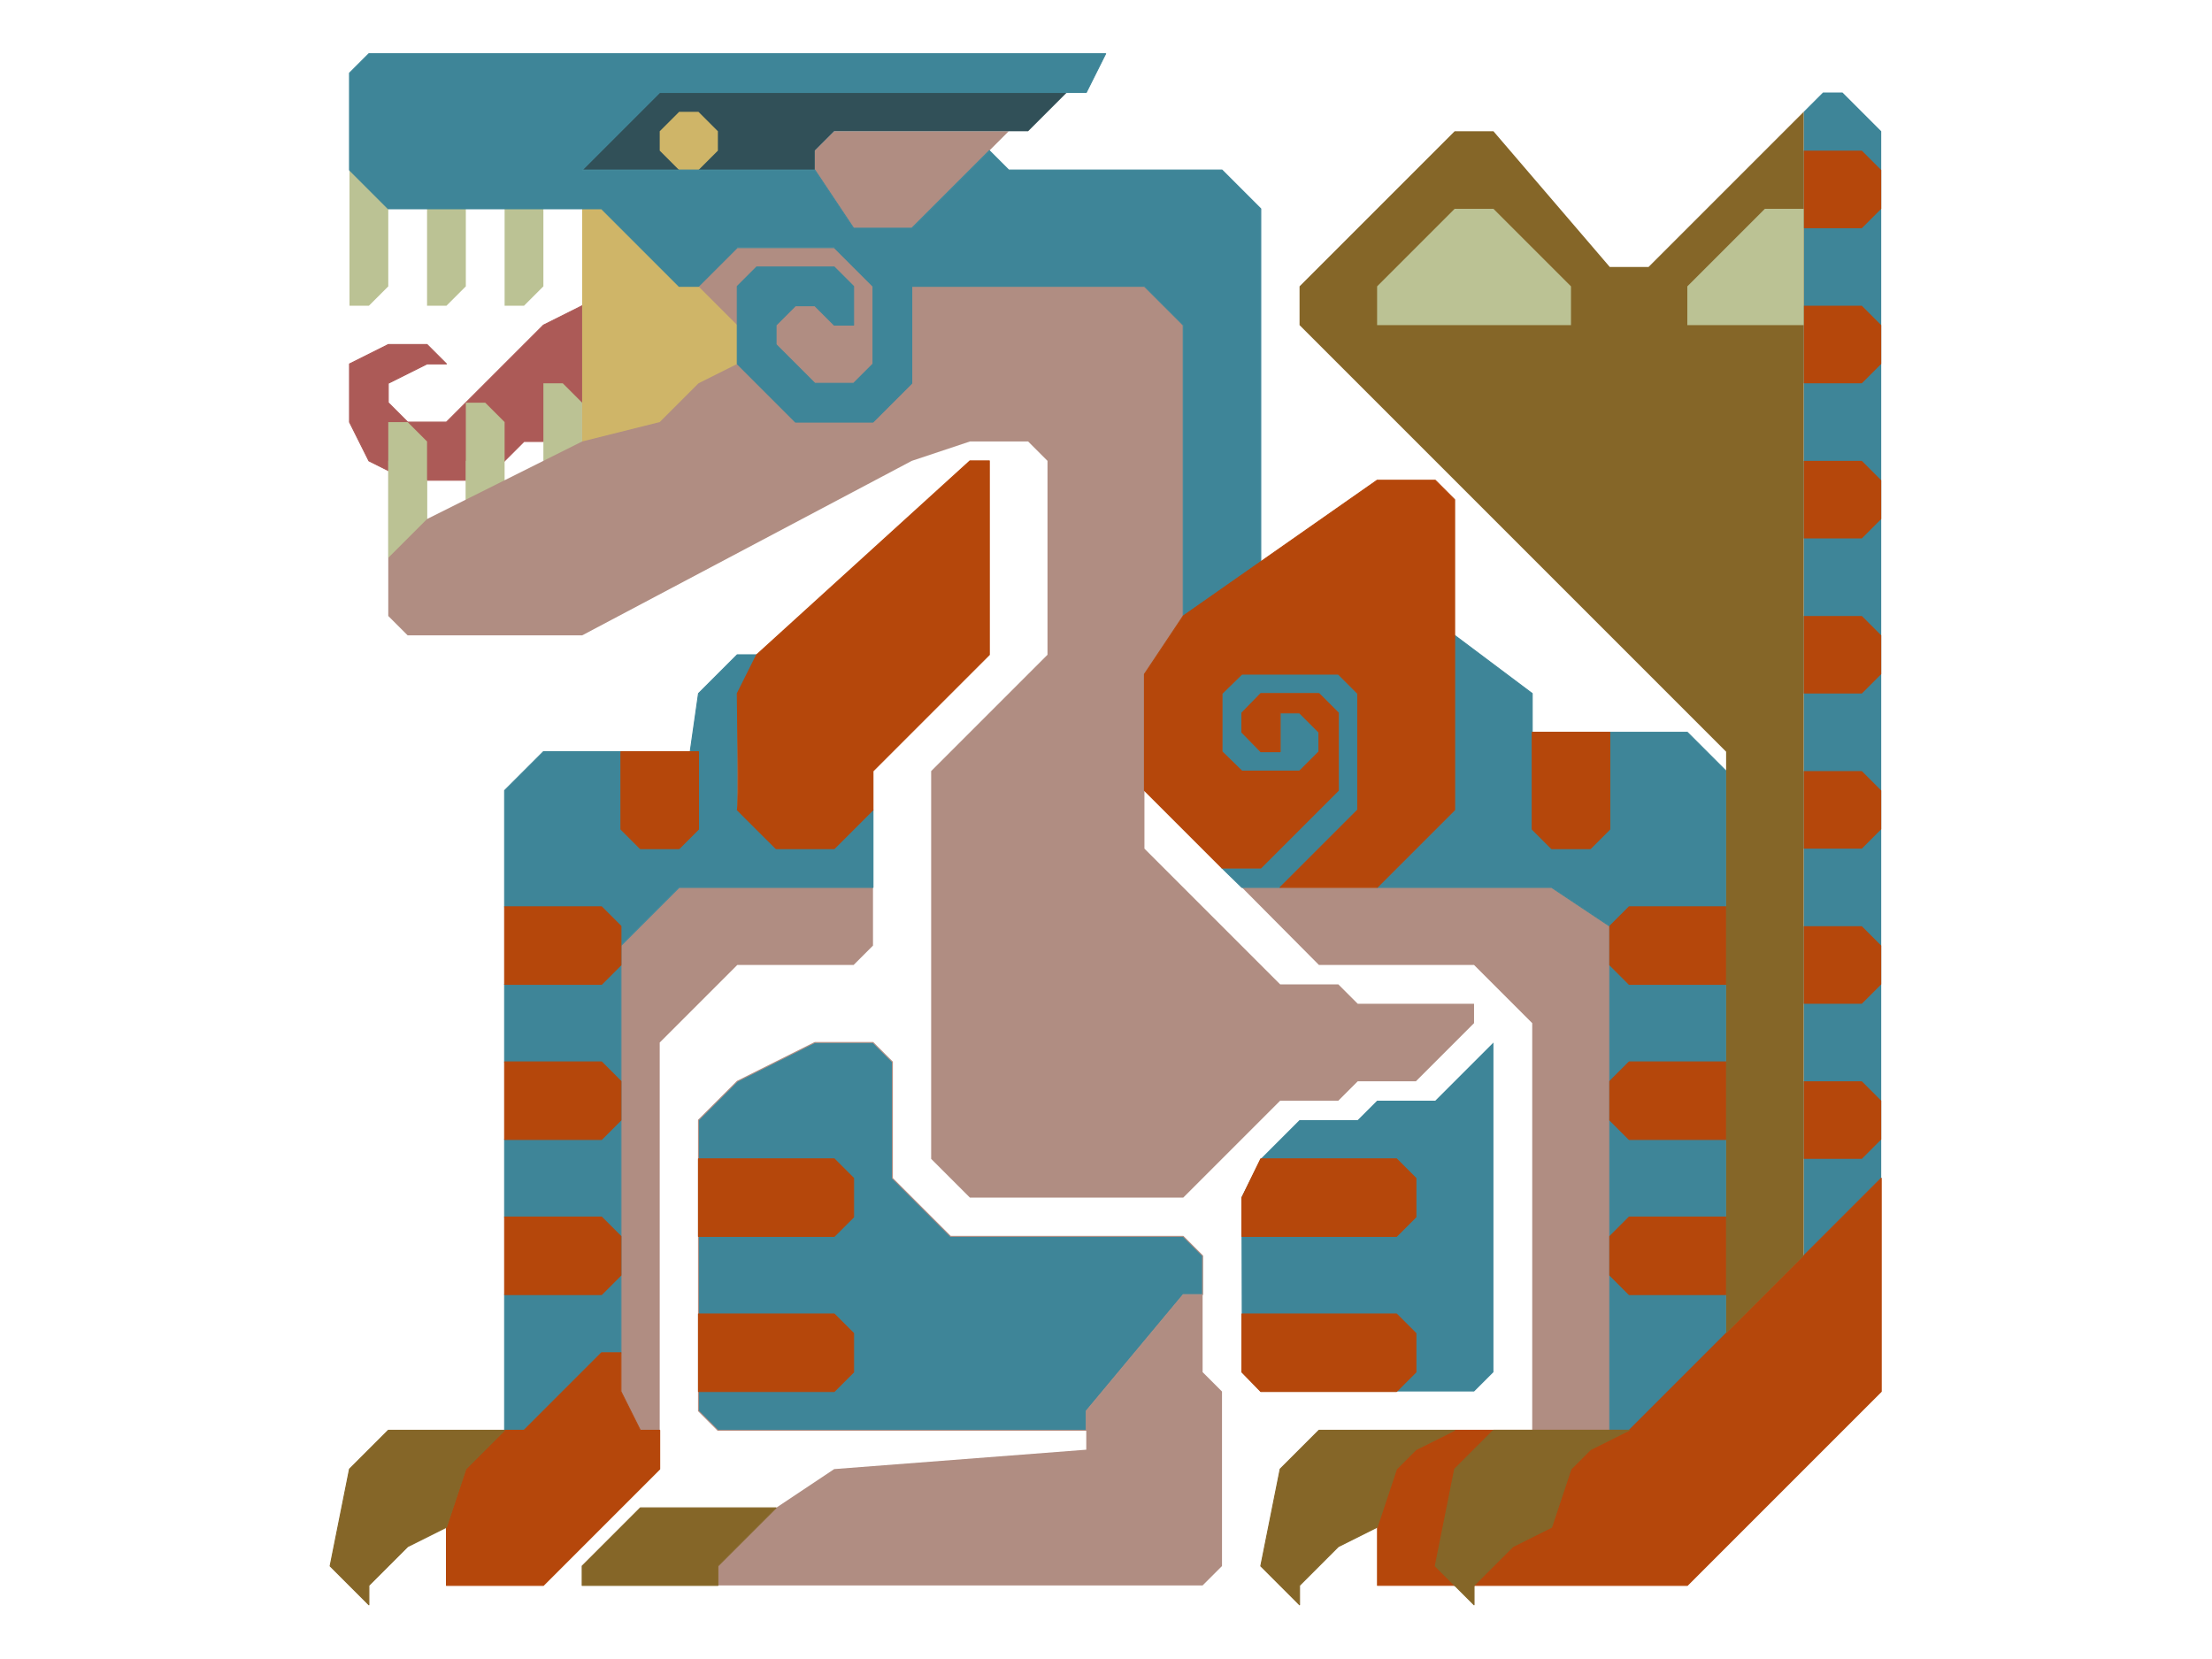 <?xml version="1.0" encoding="UTF-8" standalone="no"?>
<!DOCTYPE svg PUBLIC "-//W3C//DTD SVG 1.1//EN" "http://www.w3.org/Graphics/SVG/1.1/DTD/svg11.dtd">
<svg width="100%" height="100%" viewBox="0 0 4634 3475" version="1.1" xmlns="http://www.w3.org/2000/svg" xmlns:xlink="http://www.w3.org/1999/xlink" xml:space="preserve" xmlns:serif="http://www.serif.com/" style="fill-rule:evenodd;clip-rule:evenodd;stroke-linecap:round;stroke-linejoin:round;stroke-miterlimit:1.5;">
    <g transform="matrix(2.083,0,0,2.083,0,0)">
        <g id="Layer6" transform="matrix(1,0,0,1,137,-4.5)">
            <path d="M448.5,312L409.5,331.5L312,429L273,429L253.5,409.5L253.5,390L292.5,370.5L312,370.5L292.5,351L253.5,351L214.5,370.5L214.5,429L234,468L273,487.5L351,487.5L390,448.5L409.5,448.5L448.5,409.5L448.5,312Z" style="fill:rgb(172,90,87);stroke:rgb(172,90,87);stroke-width:1px;"/>
        </g>
        <g id="Layer3" transform="matrix(1,0,0,1,137,-4.5)">
            <path d="M253.5,565.5L253.5,468L273,468L292.5,487.5L292.5,546L253.5,565.5Z" style="fill:rgb(187,194,148);"/>
            <path d="M331.5,507L331.5,468L351,468L370.5,487.5L370.5,507L331.5,507Z" style="fill:rgb(187,194,148);"/>
            <path d="M409.5,468L409.5,390L429,390L448.5,409.5L448.5,468L409.5,468Z" style="fill:rgb(187,194,148);"/>
            <path d="M214.5,175.5L214.5,312L234,312L253.5,292.5L253.5,175.5L214.5,175.5Z" style="fill:rgb(187,194,148);"/>
            <g transform="matrix(1,0,0,-1,39,741)">
                <path d="M214.5,175.5L214.5,312L234,312L253.5,292.5L253.5,175.5L214.5,175.5Z" style="fill:rgb(187,194,148);"/>
            </g>
            <g transform="matrix(1,0,0,-1,117,721.5)">
                <path d="M214.5,175.5L214.5,312L234,312L253.5,292.5L253.5,175.5L214.5,175.5Z" style="fill:rgb(187,194,148);"/>
            </g>
            <path d="M292.5,214.5L292.5,312L312,312L331.5,292.5L331.5,214.5L292.5,214.5Z" style="fill:rgb(187,194,148);"/>
            <path d="M370.5,214.5L370.5,312L390,312L409.5,292.5L409.5,214.5L370.5,214.5Z" style="fill:rgb(187,194,148);"/>
        </g>
        <g id="Layer2" transform="matrix(1,0,0,1,137,-4.5)">
            <path d="M780,234L877.5,136.5L702,136.5L682.5,156L682.5,175.5L721.5,234" style="fill:rgb(176,141,130);"/>
            <path d="M273,643.5L253.5,624L253.5,565.5L292.5,526.5L331.5,507L370.5,487.5L448.5,448.5L448.5,253.5L838.5,253.5L838.5,448.5L780,468L448.5,643.5L273,643.5Z" style="fill:rgb(176,141,130);"/>
            <path d="M897,448.5L916.5,468L916.5,663L799.5,780L799.5,1170L838.5,1209L1053,1209L1150.5,1111.5L1209,1111.5L1228.5,1092L1287,1092L1345.5,1033.5L1345.5,1014L1228.5,1014L1209,994.5L1150.5,994.5L1014,858L1014,682.5L1053,624L1053,331.5L1014,292.5L819,292.5L819,448.5L897,448.5Z" style="fill:rgb(176,141,130);"/>
            <path d="M1482,1443L1404,1443L1404,1423.5L1404,1033.5L1345.5,975L1189.5,975L1112,897L1423.5,897L1482,936L1482,1443Z" style="fill:rgb(176,141,130);"/>
            <path d="M741,955.5L741,897L546,897L487.5,955.5L487.5,1404L507,1443L526.5,1443L526.5,1053L604.5,975L721.5,975L741,955.5Z" style="fill:rgb(176,141,130);"/>
            <path d="M1092,1404L1072.5,1384.5L1072.5,1306.5L1053,1306.5L955.5,1423.5L955.5,1462.5L702,1482L643.5,1521L585,1579.5L585,1599L1072.5,1599L1092,1579.5L1092,1404Z" style="fill:rgb(176,141,130);"/>
        </g>
        <g id="Layer5" transform="matrix(1,0,0,1,137,-4.5)">
            <path d="M448.5,175.5L526.5,97.5L936,97.5L897,136.5L702,136.5L682.5,156L682.5,175.5L448.5,175.5Z" style="fill:rgb(49,80,88);"/>
        </g>
        <g id="Layer4" transform="matrix(1,0,0,1,137,-4.5)">
            <path d="M448.5,214.5L448.5,448.5L526.5,429L565.5,390L604.5,370.5L604.5,331.5L565.5,292.5L546,292.5L468,214.5L448.5,214.5Z" style="fill:rgb(207,181,104);"/>
            <path d="M546,175.5L526.5,156L526.5,136.5L546,117L565.5,117L585,136.5L585,156L565.5,175.5L546,175.5Z" style="fill:rgb(207,181,104);"/>
        </g>
        <g id="Layer1" transform="matrix(1,0,0,1,137,-4.5)">
            <path d="M214.5,175.5L214.5,78L234,58.5L975,58.5L955.5,97.5L526.5,97.5L448.5,175.5L682.5,175.5L721.5,234L780,234L858,156L877.5,175.5L1092,175.5L1131,214.5L1131,624L1111.5,643.5L1072.5,643.5L1053,624L1053,331.5L1014,292.5L780,292.5L780,390L741,429L663,429L604.5,370.5L604.5,292.5L624,273L702,273L721.5,292.5L721.5,331.5L702,331.5L682.5,312L663,312L643.5,331.5L643.5,351L682.5,390L721.5,390L741,370.5L741,292.5L702,253.5L604.5,253.5L565.5,292.5L546,292.5L468,214.5L253.5,214.5L214.5,175.5Z" style="fill:rgb(62,133,152);stroke:rgb(62,133,152);stroke-width:1px;"/>
            <path d="M1072.5,1306.5L1072.5,1267.5L1053,1248L819,1248L760.5,1189.5L760.5,1072.5L741,1053L682.5,1053L604.5,1092L565.5,1131L565.5,1423.5L585,1443L955.5,1443L955.5,1423.5L1053,1306.5L1072.5,1306.5Z" style="fill:rgb(62,133,152);stroke:rgb(176,141,130);stroke-width:1px;"/>
            <path d="M741,897L741,819L643.5,858L604.5,819L604.5,702L643.5,663L604.5,663L565.5,702L546,838.5L507,838.5L487.5,760.5L409.5,760.5L370.5,799.5L370.5,916.5L468,936L468,975L370.5,994.5L370.5,1072.5L468,1092L468,1131L370.5,1150.5L370.5,1228.5L468,1248L468,1287L370.5,1306.5L370.5,1443L390,1443L468,1365L487.5,1365L487.5,955.5L546,897L741,897Z" style="fill:rgb(62,133,152);stroke:rgb(62,133,152);stroke-width:1px;"/>
            <path d="M1150.5,897L1228.5,819L1228.5,702L1209,682.5L1112,682.5L1092,702L1092,760.5L1111.5,780L1170,780L1189.5,760.5L1189.5,741L1170,721.5L1150.5,721.5L1150.5,760.5L1131,760.5L1112,741L1112,721.5L1131,702L1189.5,702L1209,721.5L1209,799.5L1131,877.5L1092,877.5L1112,897L1150.5,897Z" style="fill:rgb(62,133,152);stroke:rgb(62,133,152);stroke-width:1px;"/>
            <path d="M1345.5,1404L1365,1384.5L1365,1053L1306.5,1111.5L1248,1111.5L1228.5,1131L1170,1131L1131,1170L1111.5,1209L1112,1384.5L1131,1404L1345.5,1404Z" style="fill:rgb(62,133,152);"/>
            <path d="M1248,897L1326,819L1326,643.5L1404,702L1404,741L1560,741L1599,780L1599,1443L1482,1443L1482,936L1423.5,897L1248,897Z" style="fill:rgb(62,133,152);stroke:rgb(62,133,151);stroke-width:1px;"/>
            <path d="M1677,1267.5L1677,117L1696.5,97.5L1716,97.5L1755,136.5L1755,1189.5L1677,1267.5Z" style="fill:rgb(62,133,152);"/>
        </g>
        <g id="Layer8" transform="matrix(1,0,0,1,137,-4.5)">
            <path d="M741,819L741,780L858,663L858,468L838.5,468L624,663L604.5,702C604.5,702 606.241,820.546 604.5,819C602.759,817.454 643.5,858 643.5,858L702,858L741,819Z" style="fill:rgb(181,71,11);stroke:rgb(181,71,11);stroke-width:1px;"/>
            <path d="M565.5,760.5L487.5,760.5L487.5,838.5L507,858L546,858L565.5,838.5L565.5,760.5Z" style="fill:rgb(181,71,11);stroke:rgb(181,71,11);stroke-width:1px;"/>
            <path d="M370.5,916.5L468,916.5L487.5,936L487.5,975L468,994.5L370.5,994.5L370.5,916.5Z" style="fill:rgb(181,71,11);stroke:rgb(181,71,11);stroke-width:1px;"/>
            <path d="M370.5,1072.5L468,1072.5L487.5,1092L487.5,1131L468,1150.5L370.5,1150.5L370.5,1072.5Z" style="fill:rgb(181,71,11);stroke:rgb(181,71,11);stroke-width:1px;"/>
            <path d="M370.5,1228.5L468,1228.5L487.5,1248L487.5,1287L468,1306.5L370.5,1306.5L370.5,1228.5Z" style="fill:rgb(181,71,11);stroke:rgb(181,71,11);stroke-width:1px;"/>
            <path d="M487.5,1365L468,1365L390,1443L370.5,1443L331.5,1482L312,1540.5L312,1599L409.5,1599L526.5,1482L526.5,1443L507,1443L487.5,1404L487.5,1365Z" style="fill:rgb(181,71,11);stroke:rgb(181,71,11);stroke-width:1px;"/>
            <path d="M1092,877.5L1014,799.5L1014,682.5L1053,624L1248,487.5L1306.5,487.5L1326,507L1326,819L1248,897L1150.5,897L1228.5,819L1228.5,702L1209,682.5L1112,682.5L1092,702L1092,760.5L1112,780L1170,780L1189.5,760.5L1189.5,741L1170,721.5L1150.5,721.5L1150.5,760.5L1131,760.5L1112,741L1112,721.5L1131,702L1189.5,702L1209,721.5L1209,799.5L1131,877.5L1092,877.5Z" style="fill:rgb(181,71,11);stroke:rgb(181,71,11);stroke-width:1px;"/>
            <path d="M1267.5,1404L1287,1384.5L1287,1345.5L1267.5,1326L1112,1326L1112,1384.5L1131,1404L1267.5,1404Z" style="fill:rgb(181,71,11);stroke:rgb(181,71,11);stroke-width:1px;"/>
            <path d="M1267.5,1248L1287,1228.5L1287,1189.5L1267.5,1170L1131,1170L1112,1209L1112,1248L1267.5,1248Z" style="fill:rgb(181,71,11);stroke:rgb(181,71,11);stroke-width:1px;"/>
            <path d="M565.5,1404L702,1404L721.5,1384.5L721.5,1345.5L702,1326L565.5,1326L565.5,1404Z" style="fill:rgb(181,71,11);stroke:rgb(181,71,11);stroke-width:1px;"/>
            <path d="M565.5,1248L702,1248L721.5,1228.5L721.5,1189.5L702,1170L565.5,1170L565.5,1248Z" style="fill:rgb(181,71,11);stroke:rgb(181,71,11);stroke-width:1px;"/>
            <path d="M1404,741L1404,838.5L1423.5,858L1462.5,858L1482,838.5L1482,741L1404,741Z" style="fill:rgb(181,71,11);stroke:rgb(181,71,11);stroke-width:1px;"/>
            <path d="M1599,916.5L1501.5,916.5L1482,936L1482,975L1501.5,994.5L1599,994.5L1599,916.5Z" style="fill:rgb(181,71,11);stroke:rgb(181,71,11);stroke-width:1px;"/>
            <path d="M1599,1072.5L1501.5,1072.5L1482,1092L1482,1131L1501.5,1150.5L1599,1150.5L1599,1072.5Z" style="fill:rgb(181,71,11);stroke:rgb(181,71,11);stroke-width:1px;"/>
            <path d="M1599,1228.5L1501.5,1228.5L1482,1248L1482,1287L1501.5,1306.5L1599,1306.5L1599,1228.5Z" style="fill:rgb(181,71,11);stroke:rgb(181,71,11);stroke-width:1px;"/>
            <path d="M1326,1599L1326,1443L1501.5,1443L1755,1189.5L1755,1404L1560,1599L1326,1599Z" style="fill:rgb(181,71,11);stroke:rgb(181,71,11);stroke-width:1px;"/>
            <g transform="matrix(1.167,0,0,1,-208,0)">
                <path d="M1248,1599L1248,1501.5L1264.71,1443L1365,1443L1365,1482L1348.29,1501.5L1348.29,1521L1331.57,1540.5L1331.57,1599L1248,1599Z" style="fill:rgb(181,71,11);stroke:rgb(181,71,11);stroke-width:0.92px;"/>
            </g>
            <path d="M1696.5,1170L1677,1170L1677,1092L1735.5,1092L1755,1111.5L1755,1150.5L1735.5,1170L1696.5,1170Z" style="fill:rgb(181,71,11);"/>
            <path d="M1677,1014L1677,936L1735.5,936L1755,955.5L1755,994.5L1735.5,1014L1677,1014Z" style="fill:rgb(181,71,11);"/>
            <path d="M1677,858L1677,780L1735.5,780L1755,799.5L1755,838.5L1735.5,858L1677,858Z" style="fill:rgb(181,71,11);"/>
            <path d="M1677,702L1677,624L1735.5,624L1755,643.5L1755,682.5L1735.5,702L1677,702Z" style="fill:rgb(181,71,11);"/>
            <path d="M1677,546L1677,468L1735.5,468L1755,487.5L1755,526.5L1735.5,546L1677,546Z" style="fill:rgb(181,71,11);"/>
            <path d="M1677,390L1677,312L1735.5,312L1755,331.5L1755,370.5L1735.5,390L1677,390Z" style="fill:rgb(181,71,11);"/>
            <path d="M1677,234L1677,156L1735.5,156L1755,175.5L1755,214.5L1735.5,234L1677,234Z" style="fill:rgb(181,71,11);"/>
        </g>
        <g id="Layer7" transform="matrix(1,0,0,1,137,-4.5)">
            <path d="M643.5,1521L507,1521L448.5,1579.5L448.5,1599L585,1599L585,1579.5L643.5,1521Z" style="fill:rgb(133,102,40);stroke:rgb(133,102,40);stroke-width:1px;"/>
            <path d="M370.5,1443L253.5,1443L214.5,1482L195,1579.5L234,1618.5L234,1599L273,1560L312,1540.5L331.5,1482L370.5,1443Z" style="fill:rgb(133,102,40);stroke:rgb(133,102,40);stroke-width:1px;"/>
            <g transform="matrix(1,0,0,1,936,0)">
                <path d="M390,1443L253.5,1443L214.5,1482L195,1579.5L234,1618.5L234,1599L273,1560L312,1540.5L331.5,1482L351,1462.5L390,1443Z" style="fill:rgb(133,102,40);stroke:rgb(133,102,40);stroke-width:1px;"/>
            </g>
            <g transform="matrix(1,0,0,1,1111.5,0)">
                <path d="M390,1443L253.5,1443L214.5,1482L195,1579.5L234,1618.5L234,1599L273,1560L312,1540.5L331.5,1482L351,1462.5L390,1443Z" style="fill:rgb(133,102,40);stroke:rgb(133,102,40);stroke-width:1px;"/>
            </g>
            <path d="M1599,1345.5L1677,1267.5L1677,117L1521,273L1482,273L1365,136.5L1326,136.5L1170,292.5L1170,331.5L1599,760.5L1599,1345.5Z" style="fill:rgb(133,102,40);"/>
        </g>
        <g id="Layer9" transform="matrix(1,0,0,1,137,-4.5)">
            <path d="M1677,331.5L1560,331.5L1560,292.5L1638,214.5L1677,214.5L1677,331.5Z" style="fill:rgb(187,194,148);"/>
            <path d="M1248,331.5L1443,331.5L1443,292.5L1365,214.5L1326,214.5L1248,292.5L1248,331.5Z" style="fill:rgb(187,194,148);"/>
        </g>
    </g>
</svg>
